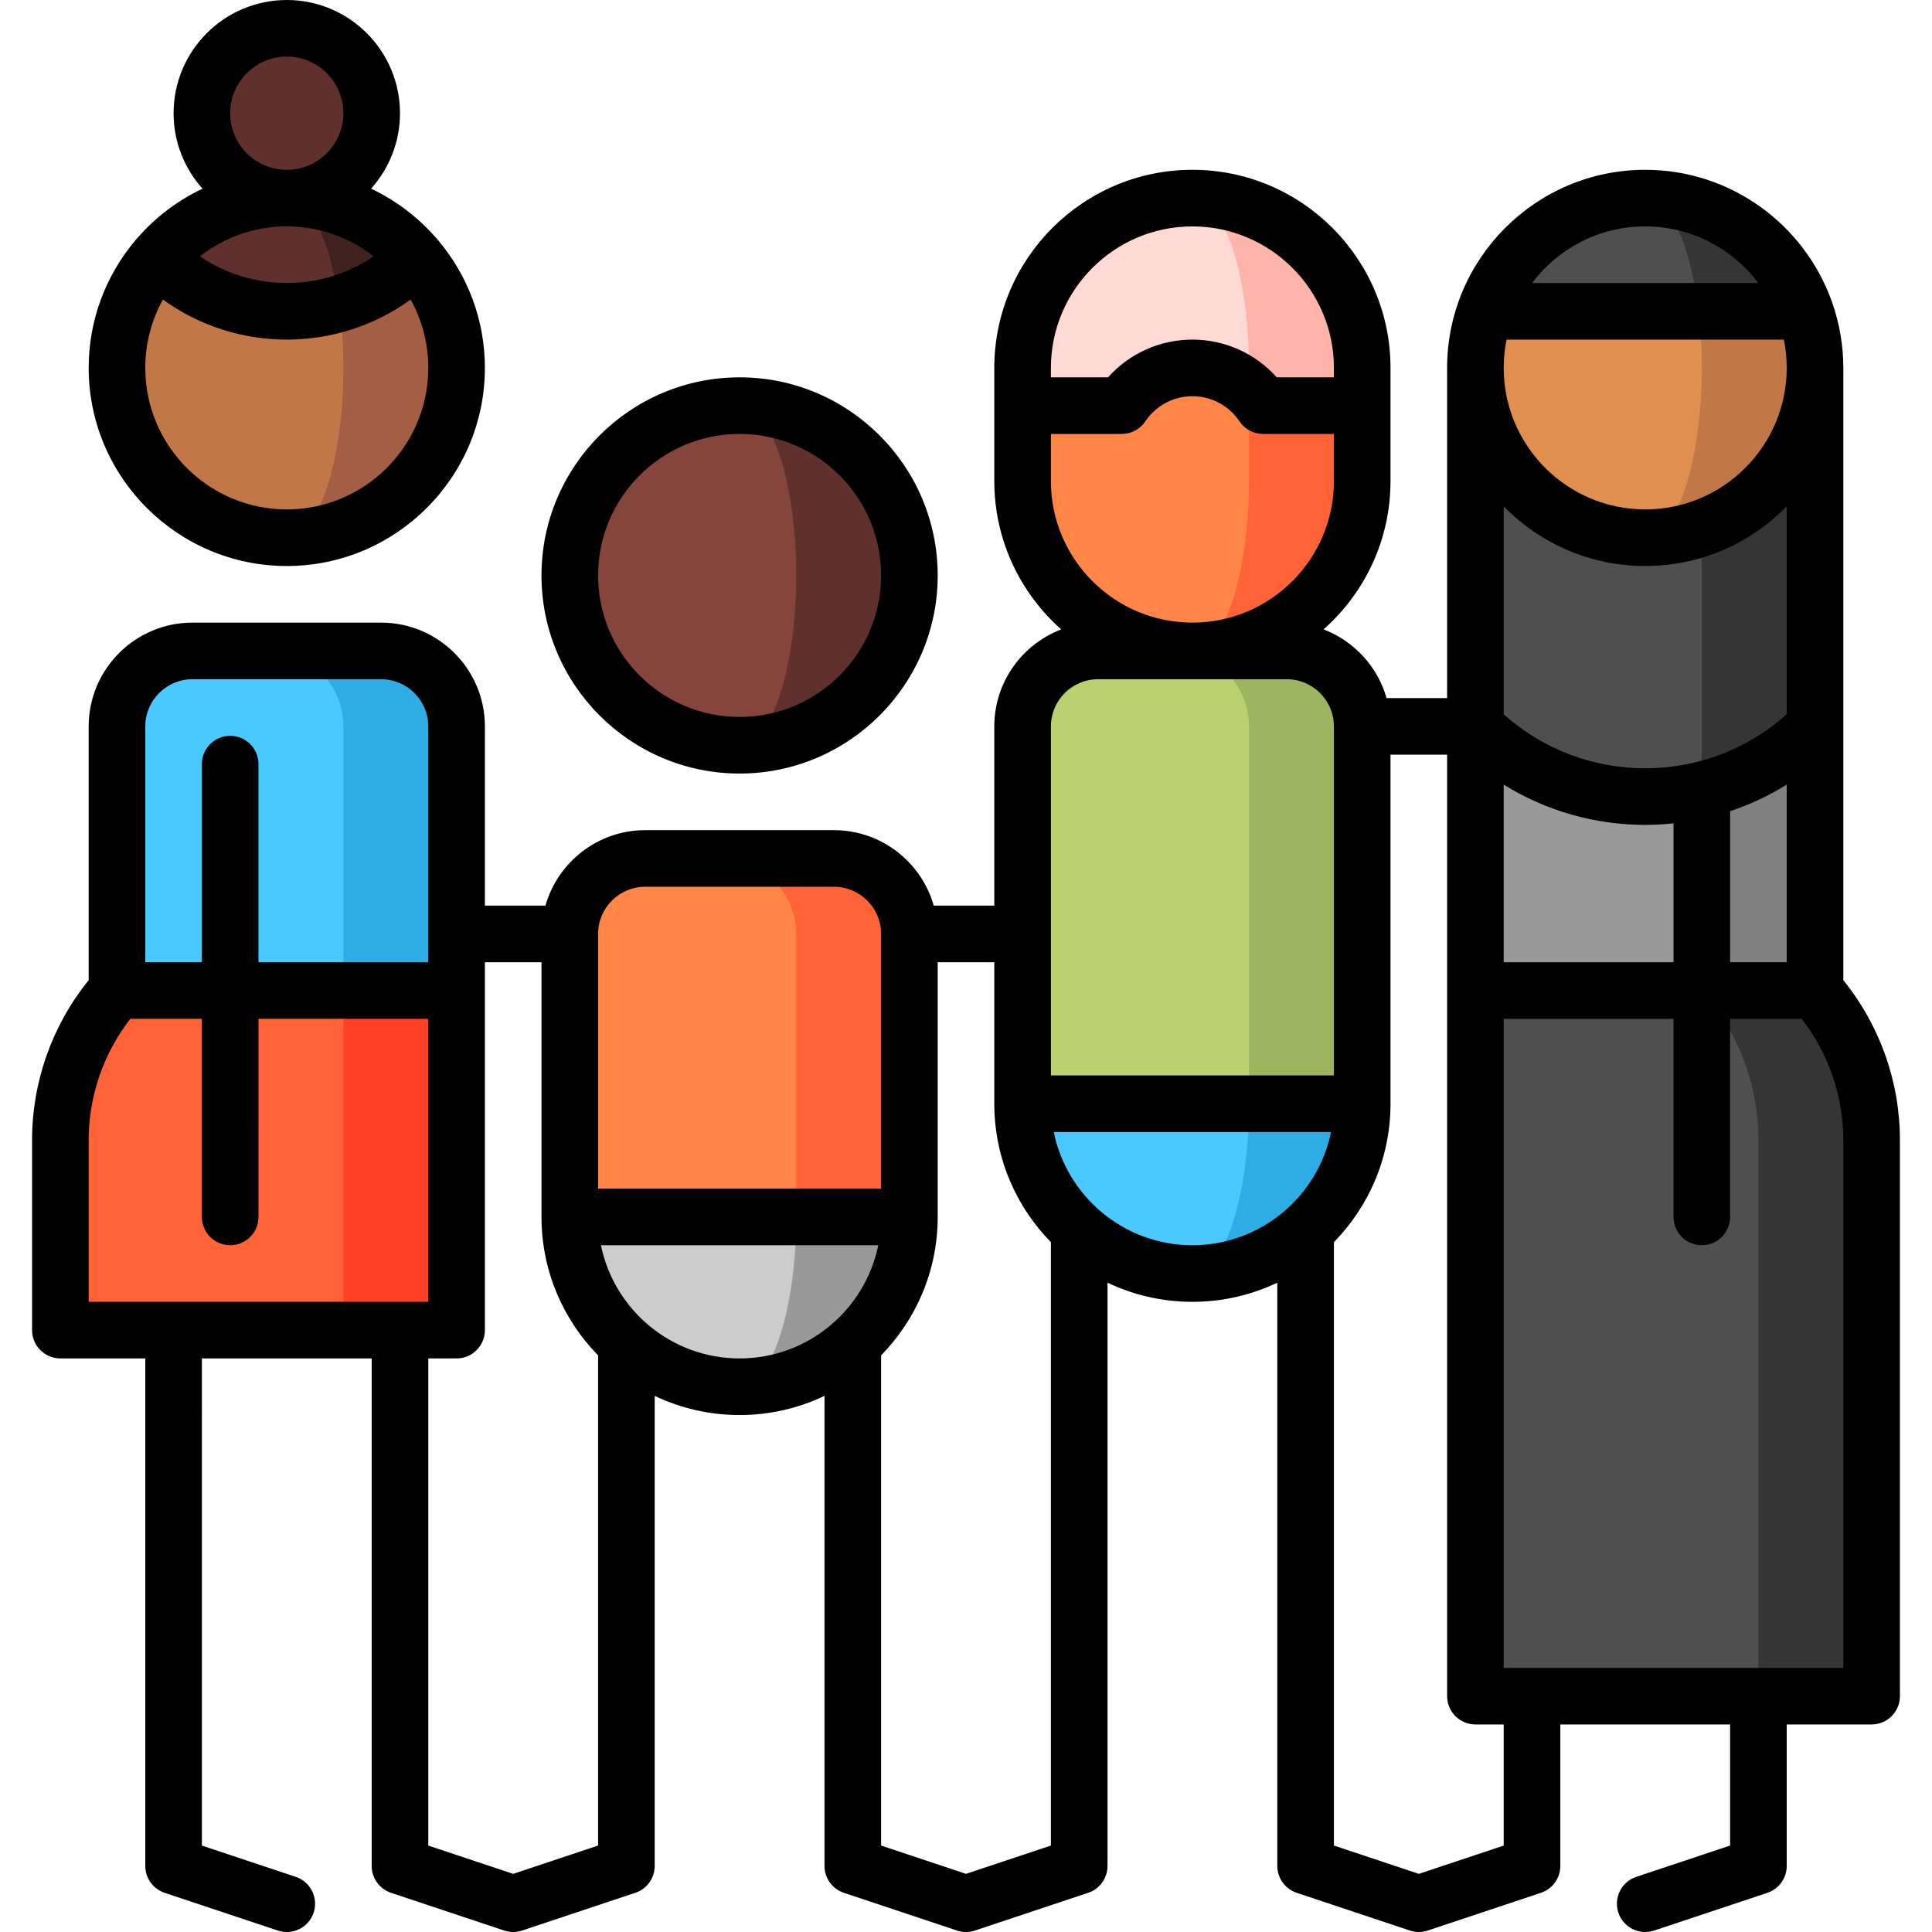 <?xml version="1.0" encoding="iso-8859-1"?>
<!-- Generator: Adobe Illustrator 19.0.0, SVG Export Plug-In . SVG Version: 6.00 Build 0)  -->
<svg version="1.1" id="Capa_1" xmlns="http://www.w3.org/2000/svg" xmlns:xlink="http://www.w3.org/1999/xlink" x="0px" y="0px"
	 viewBox="0 0 512.002 512.002" style="enable-background:new 0 0 512.002 512.002;" xml:space="preserve">
<path style="fill:#353535;" d="M478.431,82.5l-42.43,15v-45C455.591,52.5,472.261,65.02,478.431,82.5z"/>
<path style="fill:#4F4F4F;" d="M450.141,82.5l-14.14,15l-42.28-15l-0.14-0.05c6.19-17.45,22.85-29.95,42.42-29.95
	C442.531,52.5,448.081,65.02,450.141,82.5z"/>
<path style="fill:#2DADE3;" d="M101.001,172.5h-30v120l50-30v-70C121.001,181.454,112.047,172.5,101.001,172.5z"/>
<path style="fill:#49C9FF;" d="M71.001,172.5h-20c-11.046,0-20,8.954-20,20v100h60v-100C91.001,181.454,82.047,172.5,71.001,172.5z"
	/>
<polygon style="fill:#FF4128;" points="121.001,262.5 91.001,262.5 61.001,307.5 91.001,352.5 121.001,352.5 "/>
<path style="fill:#FF6337;" d="M91.001,262.5h-60c-9.329,10.575-15,24.454-15,39.665V352.5h75V262.5z"/>
<polygon style="fill:#808080;" points="411.001,192.5 411.001,292.5 481.001,262.5 481.001,192.5 "/>
<polygon style="fill:#999999;" points="391.001,192.5 391.001,262.5 451.001,292.5 451.001,192.5 "/>
<path style="fill:#353535;" d="M436.001,97.5l15,111.87c10.99-2.66,21.41-8.28,30-16.87v-95H436.001z"/>
<path style="fill:#4F4F4F;" d="M391.001,97.5v95c16.28,16.28,39.16,21.9,60,16.87V97.5H391.001z"/>
<path style="fill:#C27749;" d="M478.431,82.5h-28.29l-14.14,60c24.85,0,45-20.15,45-45C481.001,92.24,480.101,87.19,478.431,82.5z"
	/>
<path style="fill:#E18F4E;" d="M450.141,82.5c0.56,4.69,0.86,9.74,0.86,15c0,24.85-6.72,45-15,45c-24.85,0-45-20.15-45-45
	c0-5.28,0.91-10.34,2.58-15.05l0.14,0.05H450.141z"/>
<path style="fill:#353535;" d="M481.001,262.5h-30l15,187h30V302.165C496.001,286.954,490.33,273.075,481.001,262.5z"/>
<path style="fill:#4F4F4F;" d="M451.001,262.5h-60v187h75V302.165C466.001,286.954,460.33,273.075,451.001,262.5z"/>
<circle style="fill:#60312C;" cx="76" cy="30" r="22.5"/>
<path style="fill:#A45E43;" d="M110.256,68.335c0.01-0.01-34.255-0.005-34.255-0.005v74.17c24.85,0,45-20.15,45-45
	C121.001,86.38,116.956,76.185,110.256,68.335z"/>
<path style="fill:#C27749;" d="M89.891,80.51L41.746,68.335c-6.7,7.85-10.745,18.045-10.745,29.165c0,24.85,20.15,45,45,45
	c8.28,0,15-20.15,15-45C91.001,91.49,90.611,85.75,89.891,80.51z"/>
<path style="fill:#40211D;" d="M76.001,52.5l13.89,28.01c7.45-2.23,14.475-6.295,20.365-12.175
	C102.006,58.645,89.721,52.5,76.001,52.5z"/>
<g>
	<path style="fill:#60312C;" d="M76.001,52.5c-13.72,0-26.005,6.145-34.255,15.835c13.04,13.04,31.645,17.105,48.145,12.175
		C87.661,64.08,82.281,52.5,76.001,52.5z"/>
	<path style="fill:#60312C;" d="M196.001,107.5v90c24.853,0,45-20.147,45-45S220.854,107.5,196.001,107.5z"/>
</g>
<path style="fill:#85453D;" d="M211.001,152.5c0-24.853-6.716-45-15-45c-24.853,0-45,20.147-45,45s20.147,45,45,45
	C204.285,197.5,211.001,177.353,211.001,152.5z"/>
<path style="fill:#999999;" d="M196.001,277.5v90c24.853,0,45-20.147,45-45L196.001,277.5z"/>
<path style="fill:#CCCCCC;" d="M211.001,322.5l-15-45l-45,45c0,24.853,20.147,45,45,45C204.285,367.5,211.001,347.353,211.001,322.5
	z"/>
<path style="fill:#FF6337;" d="M221.001,227.5h-30l20,95h30v-75C241.001,236.454,232.047,227.5,221.001,227.5z"/>
<path style="fill:#FF8646;" d="M191.001,227.5h-20c-11.046,0-20,8.954-20,20v75h60v-75C211.001,236.454,202.047,227.5,191.001,227.5
	z"/>
<path style="fill:#2DADE3;" d="M316.001,262.5v75c24.853,0,45-20.147,45-45L316.001,262.5z"/>
<path style="fill:#49C9FF;" d="M331.001,292.5l-15-30l-45,30c0,24.853,20.147,45,45,45C324.285,337.5,331.001,317.353,331.001,292.5
	z"/>
<path style="fill:#9DB55F;" d="M341.001,172.5h-30l20,120h30v-100C361.001,181.454,352.047,172.5,341.001,172.5z"/>
<path style="fill:#B9D171;" d="M311.001,172.5h-20c-11.046,0-20,8.954-20,20v100h60v-100
	C331.001,181.454,322.047,172.5,311.001,172.5z"/>
<path style="fill:#FFB4A9;" d="M316.001,52.5v101l45-46v-10C361.001,72.647,340.854,52.5,316.001,52.5z"/>
<path style="fill:#FFD9D4;" d="M316.001,52.5c-24.853,0-45,20.147-45,45v10l60,46v-56C331.001,72.647,324.285,52.5,316.001,52.5z"/>
<path style="fill:#FF6337;" d="M334.71,107.5c-1.053-1.573-2.303-3.002-3.709-4.261l-15,69.261c24.853,0,45-20.147,45-45v-20H334.71
	z"/>
<path style="fill:#FF8646;" d="M331.001,127.5v-24.261c-3.981-3.566-9.235-5.739-15-5.739c-7.801,0-14.672,3.971-18.709,10h-26.291
	v20c0,24.853,20.147,45,45,45C324.285,172.5,331.001,152.353,331.001,127.5z"/>
<path d="M76.001,150c28.948,0,52.5-23.551,52.5-52.5c0-12.812-4.619-24.561-12.271-33.685c-0.206-0.271-0.424-0.535-0.671-0.782
	c-4.78-5.463-10.623-9.916-17.222-13.032c4.762-5.312,7.665-12.323,7.665-20.001c0-16.542-13.458-30-30-30s-30,13.458-30,30
	c0,7.678,2.903,14.689,7.665,20.001c-6.599,3.116-12.442,7.568-17.192,13.004c-0.277,0.274-0.496,0.539-0.702,0.81
	C28.12,72.939,23.501,84.688,23.501,97.5C23.501,126.449,47.053,150,76.001,150z M76.001,135c-20.678,0-37.5-16.822-37.5-37.5
	c0-6.567,1.702-12.742,4.68-18.116c9.751,7.072,21.284,10.615,32.82,10.615s23.069-3.542,32.82-10.615
	c2.978,5.374,4.68,11.549,4.68,18.116C113.501,118.178,96.679,135,76.001,135z M52.979,67.931C59.339,62.968,67.327,60,76.001,60
	s16.662,2.968,23.022,7.931C85.185,77.351,66.817,77.351,52.979,67.931z M61.001,30c0-8.271,6.729-15,15-15s15,6.729,15,15
	s-6.729,15-15,15S61.001,38.271,61.001,30z"/>
<path d="M196.001,205c28.948,0,52.5-23.551,52.5-52.5s-23.552-52.5-52.5-52.5s-52.5,23.551-52.5,52.5S167.053,205,196.001,205z
	 M196.001,115c20.678,0,37.5,16.822,37.5,37.5s-16.822,37.5-37.5,37.5s-37.5-16.822-37.5-37.5S175.323,115,196.001,115z"/>
<path d="M488.501,259.759V97.5c0-5.988-1.021-11.738-2.876-17.104c-0.051-0.174-0.111-0.344-0.174-0.513
	C478.195,59.575,458.771,45,436.001,45c-28.948,0-52.5,23.551-52.5,52.5V185h-16.048c-2.378-8.375-8.63-15.132-16.691-18.204
	c10.869-9.625,17.739-23.67,17.739-39.296v-30c0-28.949-23.552-52.5-52.5-52.5s-52.5,23.551-52.5,52.5v30
	c0,15.626,6.87,29.67,17.739,39.296c-10.358,3.947-17.739,13.978-17.739,25.704V240h-16.048c-3.274-11.528-13.889-20-26.452-20h-50
	c-12.563,0-23.178,8.472-26.452,20h-16.048v-47.5c0-15.164-12.337-27.5-27.5-27.5h-50c-15.163,0-27.5,12.336-27.5,27.5v67.259
	c-9.693,11.989-15,26.935-15,42.406V352.5c0,4.142,3.357,7.5,7.5,7.5h22.5v134.5c0,3.228,2.065,6.094,5.128,7.115l30,10
	c0.787,0.262,1.587,0.387,2.373,0.387c3.141,0,6.066-1.988,7.114-5.13c1.31-3.93-0.814-8.177-4.743-9.487l-24.872-8.291V360h45
	v134.5c0,3.228,2.065,6.094,5.128,7.115l30,10c0.771,0.256,1.571,0.385,2.372,0.385s1.602-0.128,2.372-0.385l30-10
	c3.063-1.021,5.128-3.887,5.128-7.115V369.924c6.824,3.251,14.452,5.076,22.5,5.076s15.676-1.825,22.5-5.076V494.5
	c0,3.228,2.065,6.094,5.128,7.115l30,10c0.771,0.256,1.571,0.385,2.372,0.385c0.801,0,1.602-0.128,2.372-0.385l30-10
	c3.063-1.021,5.128-3.887,5.128-7.115V339.924c6.824,3.251,14.452,5.076,22.5,5.076c8.048,0,15.676-1.825,22.5-5.076V494.5
	c0,3.228,2.065,6.094,5.128,7.115l30,10c0.771,0.256,1.571,0.385,2.372,0.385c0.801,0,1.602-0.128,2.372-0.385l30-10
	c3.063-1.021,5.128-3.887,5.128-7.115V457h45v32.094l-24.872,8.291c-3.93,1.31-6.053,5.557-4.743,9.487
	c1.048,3.143,3.974,5.13,7.114,5.13c0.786,0,1.586-0.125,2.373-0.387l30-10c3.063-1.021,5.128-3.887,5.128-7.115V457h22.5
	c4.143,0,7.5-3.358,7.5-7.5V302.165C503.501,286.693,498.194,271.748,488.501,259.759z M458.501,255v-40.039
	c5.201-1.725,10.236-4.068,15-7.024V255H458.501z M398.501,207.938c11.441,7.099,24.466,10.669,37.5,10.669
	c2.504,0,5.007-0.144,7.5-0.406V255h-45V207.938z M399.256,90h73.491c0.494,2.424,0.755,4.932,0.755,7.5
	c0,20.678-16.822,37.5-37.5,37.5c-20.678,0-37.5-16.822-37.5-37.5C398.501,94.932,398.762,92.424,399.256,90z M436.001,60
	c12.242,0,23.131,5.898,29.979,15h-59.959C412.87,65.898,423.759,60,436.001,60z M436.001,150c14.679,0,27.963-6.063,37.5-15.808
	v55.082c-21.267,19.114-53.733,19.114-75,0v-55.082C408.038,143.937,421.322,150,436.001,150z M316.001,60
	c20.678,0,37.5,16.822,37.5,37.5v2.5h-15.139c-5.653-6.325-13.747-10-22.361-10c-8.614,0-16.708,3.675-22.361,10h-15.139v-2.5
	C278.501,76.822,295.323,60,316.001,60z M278.501,127.5V115h18.791c2.502,0,4.84-1.248,6.232-3.327
	c2.797-4.178,7.462-6.673,12.477-6.673c5.015,0,9.68,2.495,12.477,6.673c1.393,2.079,3.73,3.327,6.232,3.327h18.791v12.5
	c0,20.678-16.822,37.5-37.5,37.5C295.323,165,278.501,148.178,278.501,127.5z M278.501,192.5c0-6.893,5.607-12.5,12.5-12.5h50
	c6.893,0,12.5,5.607,12.5,12.5V285h-75V192.5z M171.001,235h50c6.893,0,12.5,5.607,12.5,12.5V315h-75v-67.5
	C158.501,240.607,164.108,235,171.001,235z M51.001,180h50c6.893,0,12.5,5.607,12.5,12.5V255h-45v-52.5c0-4.142-3.357-7.5-7.5-7.5
	s-7.5,3.358-7.5,7.5V255h-15v-62.5C38.501,185.607,44.108,180,51.001,180z M23.501,302.165c0-11.687,3.905-22.982,11.038-32.165
	h18.962v52.5c0,4.142,3.357,7.5,7.5,7.5s7.5-3.358,7.5-7.5V270h45v75h-90V302.165z M136.001,496.594l-22.5-7.5V360h7.5
	c4.143,0,7.5-3.358,7.5-7.5V255h15v67.5c0,14.269,5.73,27.22,15,36.692v129.902L136.001,496.594z M159.256,330h73.491
	c-3.484,17.096-18.635,30-36.745,30S162.74,347.096,159.256,330z M256.001,496.594l-22.5-7.5V359.192
	c9.27-9.473,15-22.423,15-36.692V255h15v37.5c0,14.269,5.73,27.22,15,36.692v159.902L256.001,496.594z M279.256,300h73.491
	c-3.484,17.096-18.635,30-36.745,30S282.74,317.096,279.256,300z M398.501,489.094l-22.5,7.5l-22.5-7.5V329.192
	c9.27-9.473,15-22.423,15-36.692V200h15v249.5c0,4.142,3.357,7.5,7.5,7.5h7.5V489.094z M488.501,442h-90V270h45v52.5
	c0,4.142,3.357,7.5,7.5,7.5s7.5-3.358,7.5-7.5V270h18.962c7.133,9.183,11.038,20.479,11.038,32.165V442z"/>
<g>
</g>
<g>
</g>
<g>
</g>
<g>
</g>
<g>
</g>
<g>
</g>
<g>
</g>
<g>
</g>
<g>
</g>
<g>
</g>
<g>
</g>
<g>
</g>
<g>
</g>
<g>
</g>
<g>
</g>
</svg>
